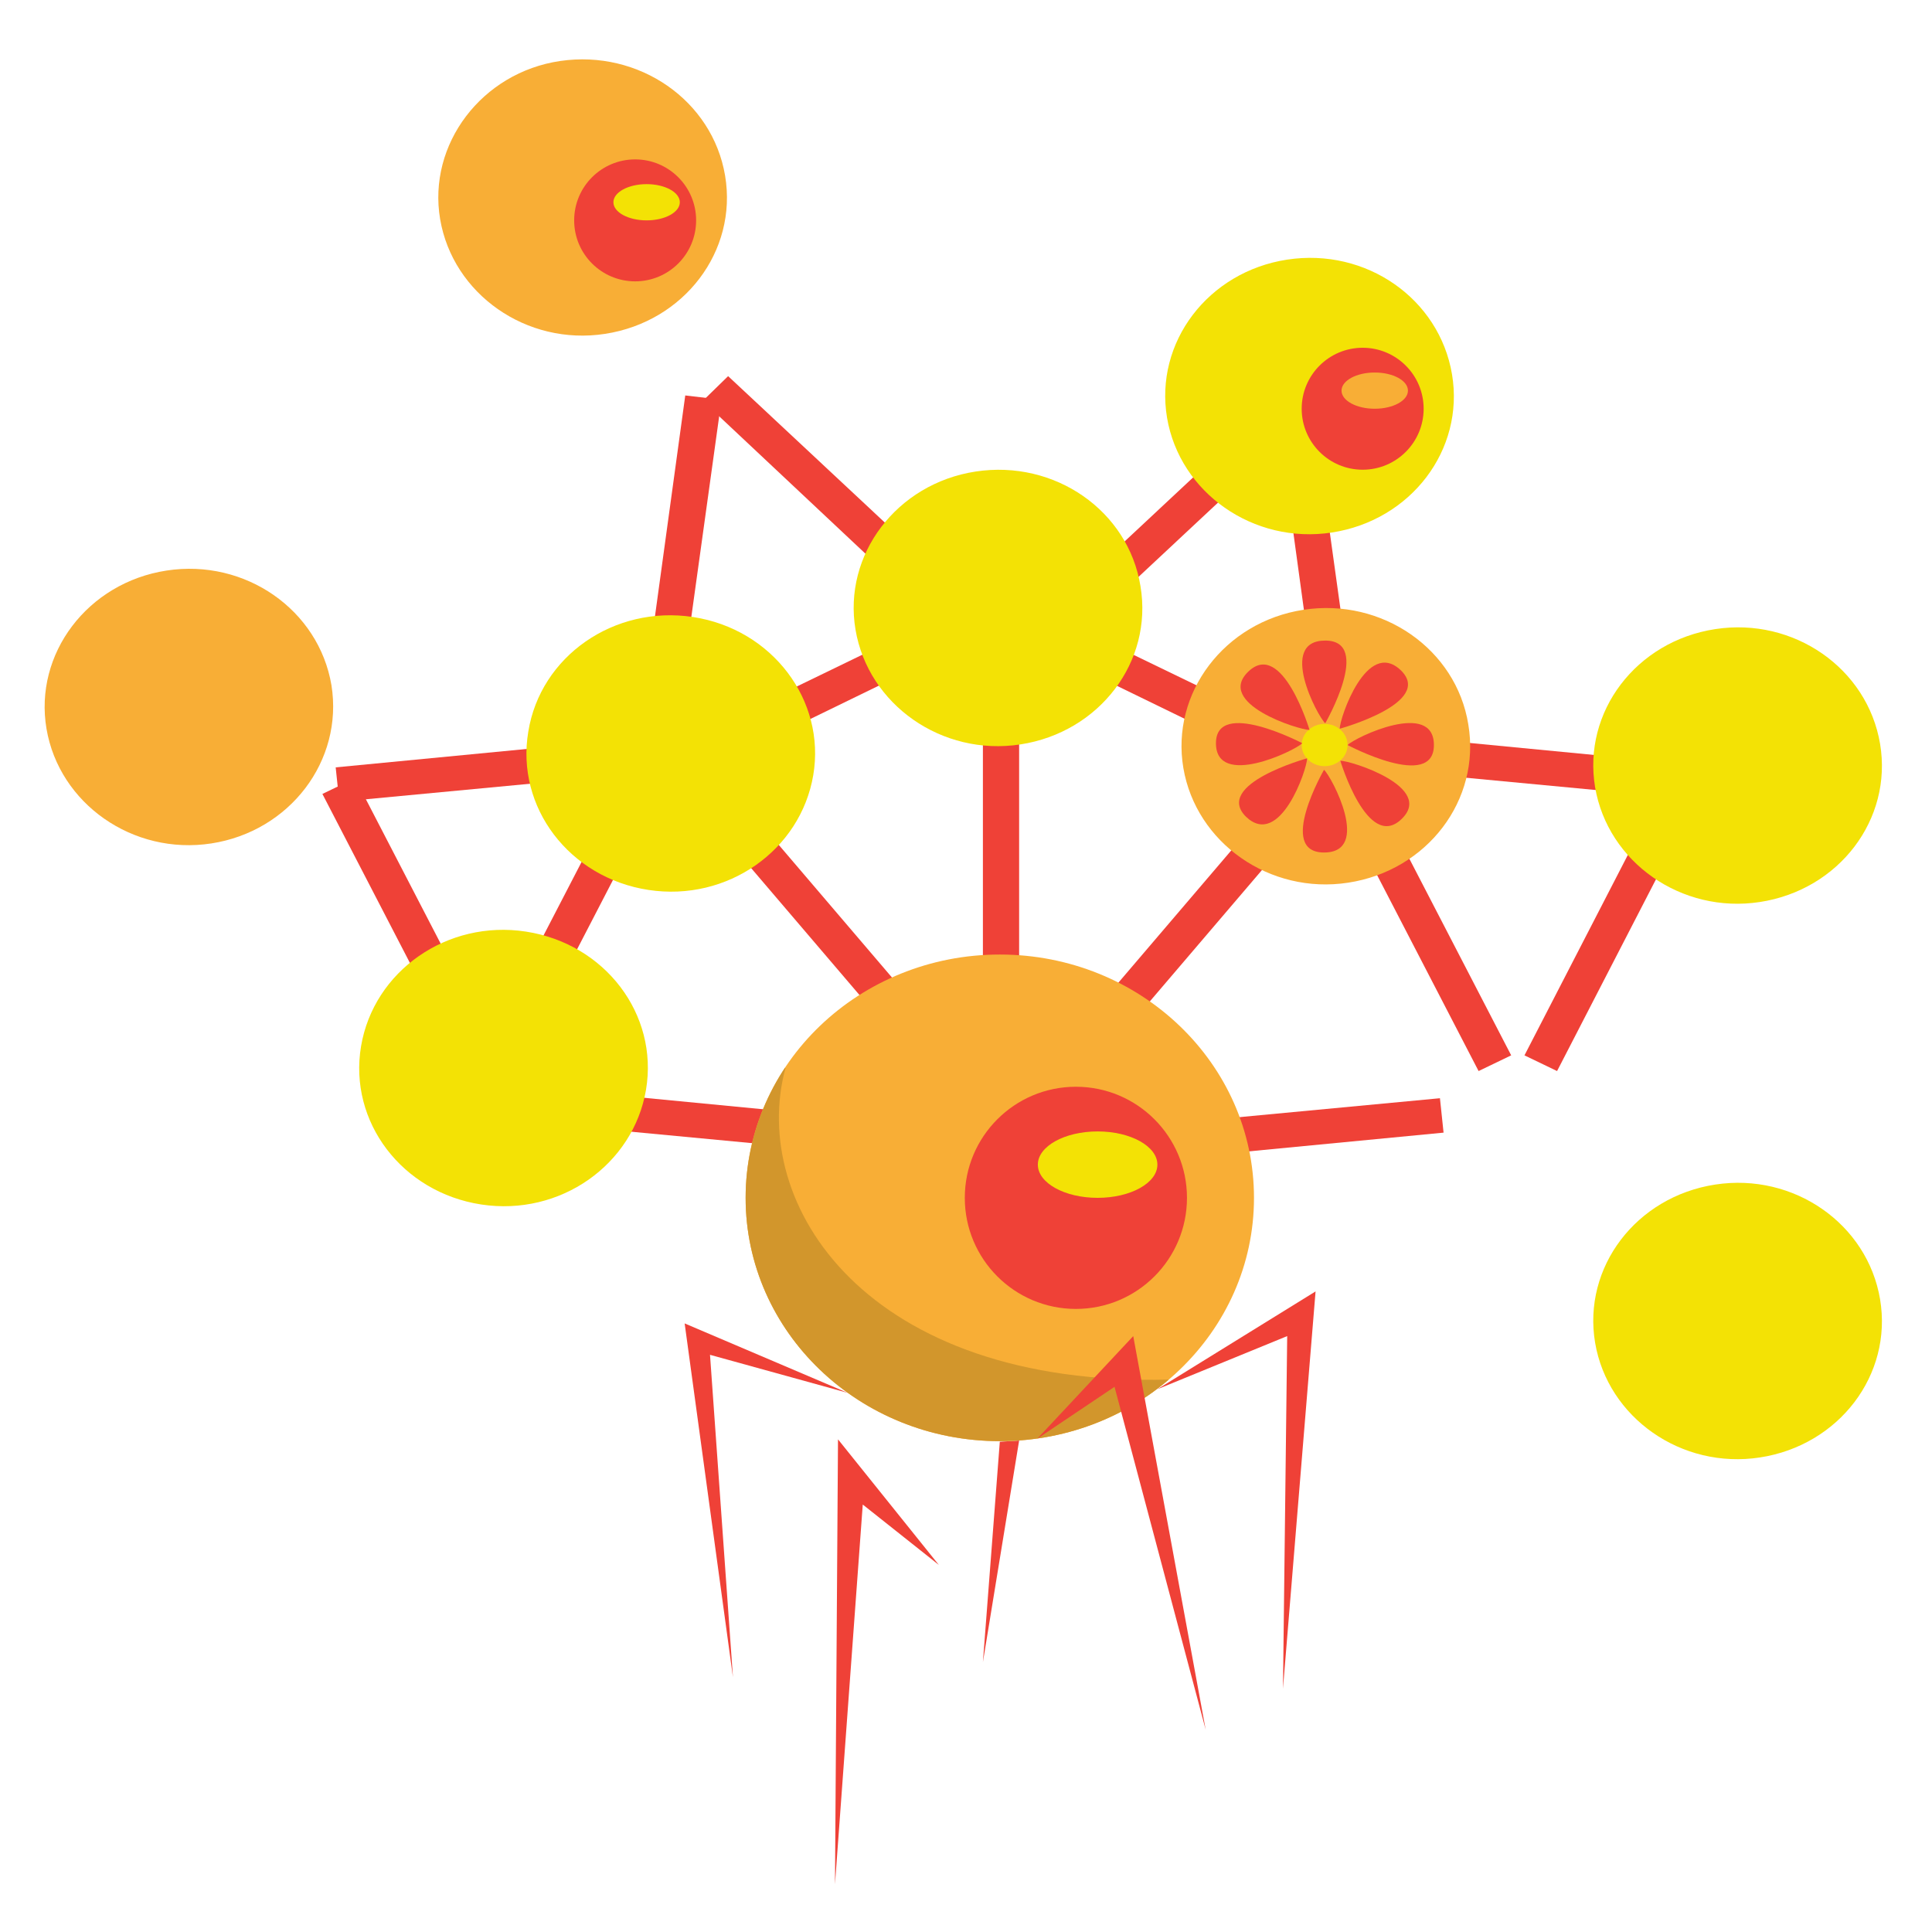 <?xml version="1.0" encoding="utf-8"?>
<!-- Generator: Adobe Illustrator 17.1.0, SVG Export Plug-In . SVG Version: 6.00 Build 0)  -->
<!DOCTYPE svg PUBLIC "-//W3C//DTD SVG 1.1//EN" "http://www.w3.org/Graphics/SVG/1.1/DTD/svg11.dtd">
<svg version="1.1" id="Layer_1" xmlns="http://www.w3.org/2000/svg" xmlns:xlink="http://www.w3.org/1999/xlink" x="0px" y="0px"
	 viewBox="0 0 320 320" style="enable-background:new 0 0 320 320;" xml:space="preserve">
<style type="text/css">
	.st0{fill:#EF4137;}
	.st1{fill:#F8AE36;}
	.st2{fill:#F3E205;}
	.st3{clip-path:url(#SVGID_2_);fill:#D2962C;}
</style>
<rect x="162.8" y="114.5" class="st0" width="6" height="53"/>
<polygon class="st0" points="152.6,167.6 147.9,171.3 112.9,130.3 117.6,126.6 "/>
<polygon class="st0" points="81.5,171.4 86.9,174 111.5,126.5 106.1,123.9 "/>
<polygon class="st0" points="115.5,128.2 112.8,123 162.1,99.1 164.8,104.2 "/>
<polygon class="st0" points="215,128.2 217.8,123 168.4,99.1 165.7,104.2 "/>
<polygon class="st0" points="83.4,176.4 78,179 53.4,131.5 58.8,128.9 "/>
<polygon class="st0" points="252.5,174.8 257.9,177.4 282.4,129.9 277,127.3 "/>
<polygon class="st0" points="250.3,174.8 244.9,177.4 220.3,129.9 225.7,127.3 "/>
<polygon class="st0" points="106.3,118 112.2,118.8 119.5,66.2 113.5,65.5 "/>
<polygon class="st0" points="224.5,118.7 218.5,119.5 211.3,66.9 217.2,66.2 "/>
<polygon class="st0" points="160.2,99.3 155.9,103.5 116.4,66.4 120.6,62.3 "/>
<polygon class="st0" points="171.8,103.2 176,107.3 215.6,70.3 211.4,66.2 "/>
<polygon class="st0" points="142.7,185.3 142.1,191 87.1,185.8 87.7,180 "/>
<polygon class="st0" points="55.6,127.1 56.2,132.8 111.2,127.6 110.6,121.8 "/>
<polygon class="st0" points="278.1,126.4 277.5,132.1 222.5,126.9 223.1,121.1 "/>
<polygon class="st0" points="175.9,173.7 180.6,177.4 215.6,136.4 210.9,132.7 "/>
<polygon class="st0" points="183.4,187.1 184,192.9 239.1,187.6 238.5,181.9 "/>
<polygon class="st0" points="165.6,238.8 162.8,275.3 168.8,238.6 "/>
<ellipse class="st1" cx="165.6" cy="198.4" rx="42.1" ry="40.3"/>
<ellipse class="st0" cx="178.2" cy="198.4" rx="18.4" ry="18.4"/>
<ellipse class="st2" cx="181.8" cy="192.9" rx="9.9" ry="5.5"/>
<path class="st2" d="M188.9,97.1c2.1,12.5-6.8,24.2-19.9,26.2c-13,2-25.2-6.6-27.3-19s6.8-24.2,19.9-26.2
	C174.7,76.1,186.9,84.6,188.9,97.1z"/>
<path class="st1" d="M243.2,120c2.1,12.5-6.8,24.2-19.9,26.2c-13,2-25.2-6.6-27.3-19s6.8-24.2,19.9-26.2
	C228.9,99,241.2,107.5,243.2,120z"/>
<path class="st2" d="M311.4,215.2c2.1,12.5-6.8,24.2-19.9,26.2c-13,2-25.2-6.6-27.3-19c-2.1-12.5,6.8-24.2,19.9-26.2
	C297.1,194.2,309.3,202.7,311.4,215.2z"/>
<path class="st2" d="M87.5,121.2c-2.1,12.5,6.8,24.2,19.9,26.2s25.2-6.6,27.3-19s-6.8-24.2-19.9-26.2
	C101.7,100.2,89.5,108.7,87.5,121.2z"/>
<path class="st2" d="M59.8,173.3c-2.1,12.5,6.8,24.2,19.9,26.2s25.2-6.6,27.3-19c2.1-12.5-6.8-24.2-19.9-26.2
	C74.1,152.3,61.9,160.8,59.8,173.3z"/>
<g>
	<defs>
		<ellipse id="SVGID_1_" cx="165.6" cy="198.4" rx="42.1" ry="40.3"/>
	</defs>
	<clipPath id="SVGID_2_">
		<use xlink:href="#SVGID_1_"  style="overflow:visible;"/>
	</clipPath>
	<path class="st3" d="M130.1,176.9c-6.1,22.5,13.2,52.9,63.7,51.6c50.5-1.4-38.3,29.7-38.3,29.7l-48.2-43.4l12.2-43.5L130.1,176.9z"
		/>
</g>
<polygon class="st0" points="140.4,230.7 113.4,219.2 121.4,277.8 117.6,224.4 "/>
<polygon class="st0" points="191.7,230.1 217.9,213.9 212.5,279.7 213.2,221.3 "/>
<polygon class="st0" points="155.5,259.2 138.8,238.4 138.3,312.1 142.9,249.2 "/>
<polygon class="st0" points="171.8,238.3 187.7,221.3 199.7,286.5 184.6,229.7 "/>
<path class="st2" d="M240.5,62c2.1,12.5-6.8,24.2-19.9,26.2c-13,2-25.2-6.6-27.3-19c-2.1-12.5,6.8-24.2,19.9-26.2
	S238.4,49.5,240.5,62z"/>
<path class="st2" d="M311.4,123.2c2.1,12.5-6.8,24.2-19.9,26.2c-13,2-25.2-6.6-27.3-19c-2.1-12.5,6.8-24.2,19.9-26.2
	C297.1,102.2,309.3,110.7,311.4,123.2z"/>
<path class="st1" d="M54.9,113.5C56.9,126,48,137.7,35,139.7c-13,2-25.2-6.6-27.3-19s6.8-24.2,19.9-26.2
	C40.6,92.5,52.8,101,54.9,113.5z"/>
<ellipse class="st0" cx="225.7" cy="67.7" rx="10.1" ry="10.1"/>
<ellipse class="st1" cx="227.7" cy="64.7" rx="5.5" ry="3"/>
<g>
	<path class="st1" d="M120.1,29.1c2.1,12.5-6.8,24.2-19.9,26.2c-13,2-25.2-6.6-27.3-19S79.8,12,92.8,10.1S118,16.6,120.1,29.1z"/>
	<ellipse class="st0" cx="105.2" cy="36.5" rx="10.1" ry="10.1"/>
	<ellipse class="st2" cx="107.1" cy="33.5" rx="5.5" ry="3"/>
</g>
<g>
	<ellipse class="st2" cx="219.4" cy="123.4" rx="3.8" ry="3.5"/>
	<path class="st0" d="M215.7,123.1c-1.3,1.3-14.3,7.5-14.3,0C201.4,115.6,215.7,123.1,215.7,123.1z"/>
	<path class="st0" d="M216.5,125.6c0,1.8-4.5,15-10.1,9.7C200.9,129.9,216.5,125.6,216.5,125.6z"/>
	<path class="st0" d="M219.3,127.5c1.3,1.2,7.9,13.7,0,13.7C211.4,141.2,219.3,127.5,219.3,127.5z"/>
	<path class="st0" d="M222,126c1.8,0,15.7,4.4,10.1,9.7S222,126,222,126z"/>
	<path class="st0" d="M223.2,123.4c1.3-1.3,14.3-7.5,14.3,0C237.5,131,223.2,123.4,223.2,123.4z"/>
	<path class="st0" d="M219.5,119.8c-1.3-1.2-7.9-13.7,0-13.7S219.5,119.8,219.5,119.8z"/>
	<path class="st0" d="M216.9,120.9c-1.8,0-15.7-4.4-10.1-9.7S216.9,120.9,216.9,120.9z"/>
	<path class="st0" d="M221.9,120.7c0-1.8,4.5-15,10.1-9.7C237.6,116.4,221.9,120.7,221.9,120.7z"/>
</g>
</svg>
